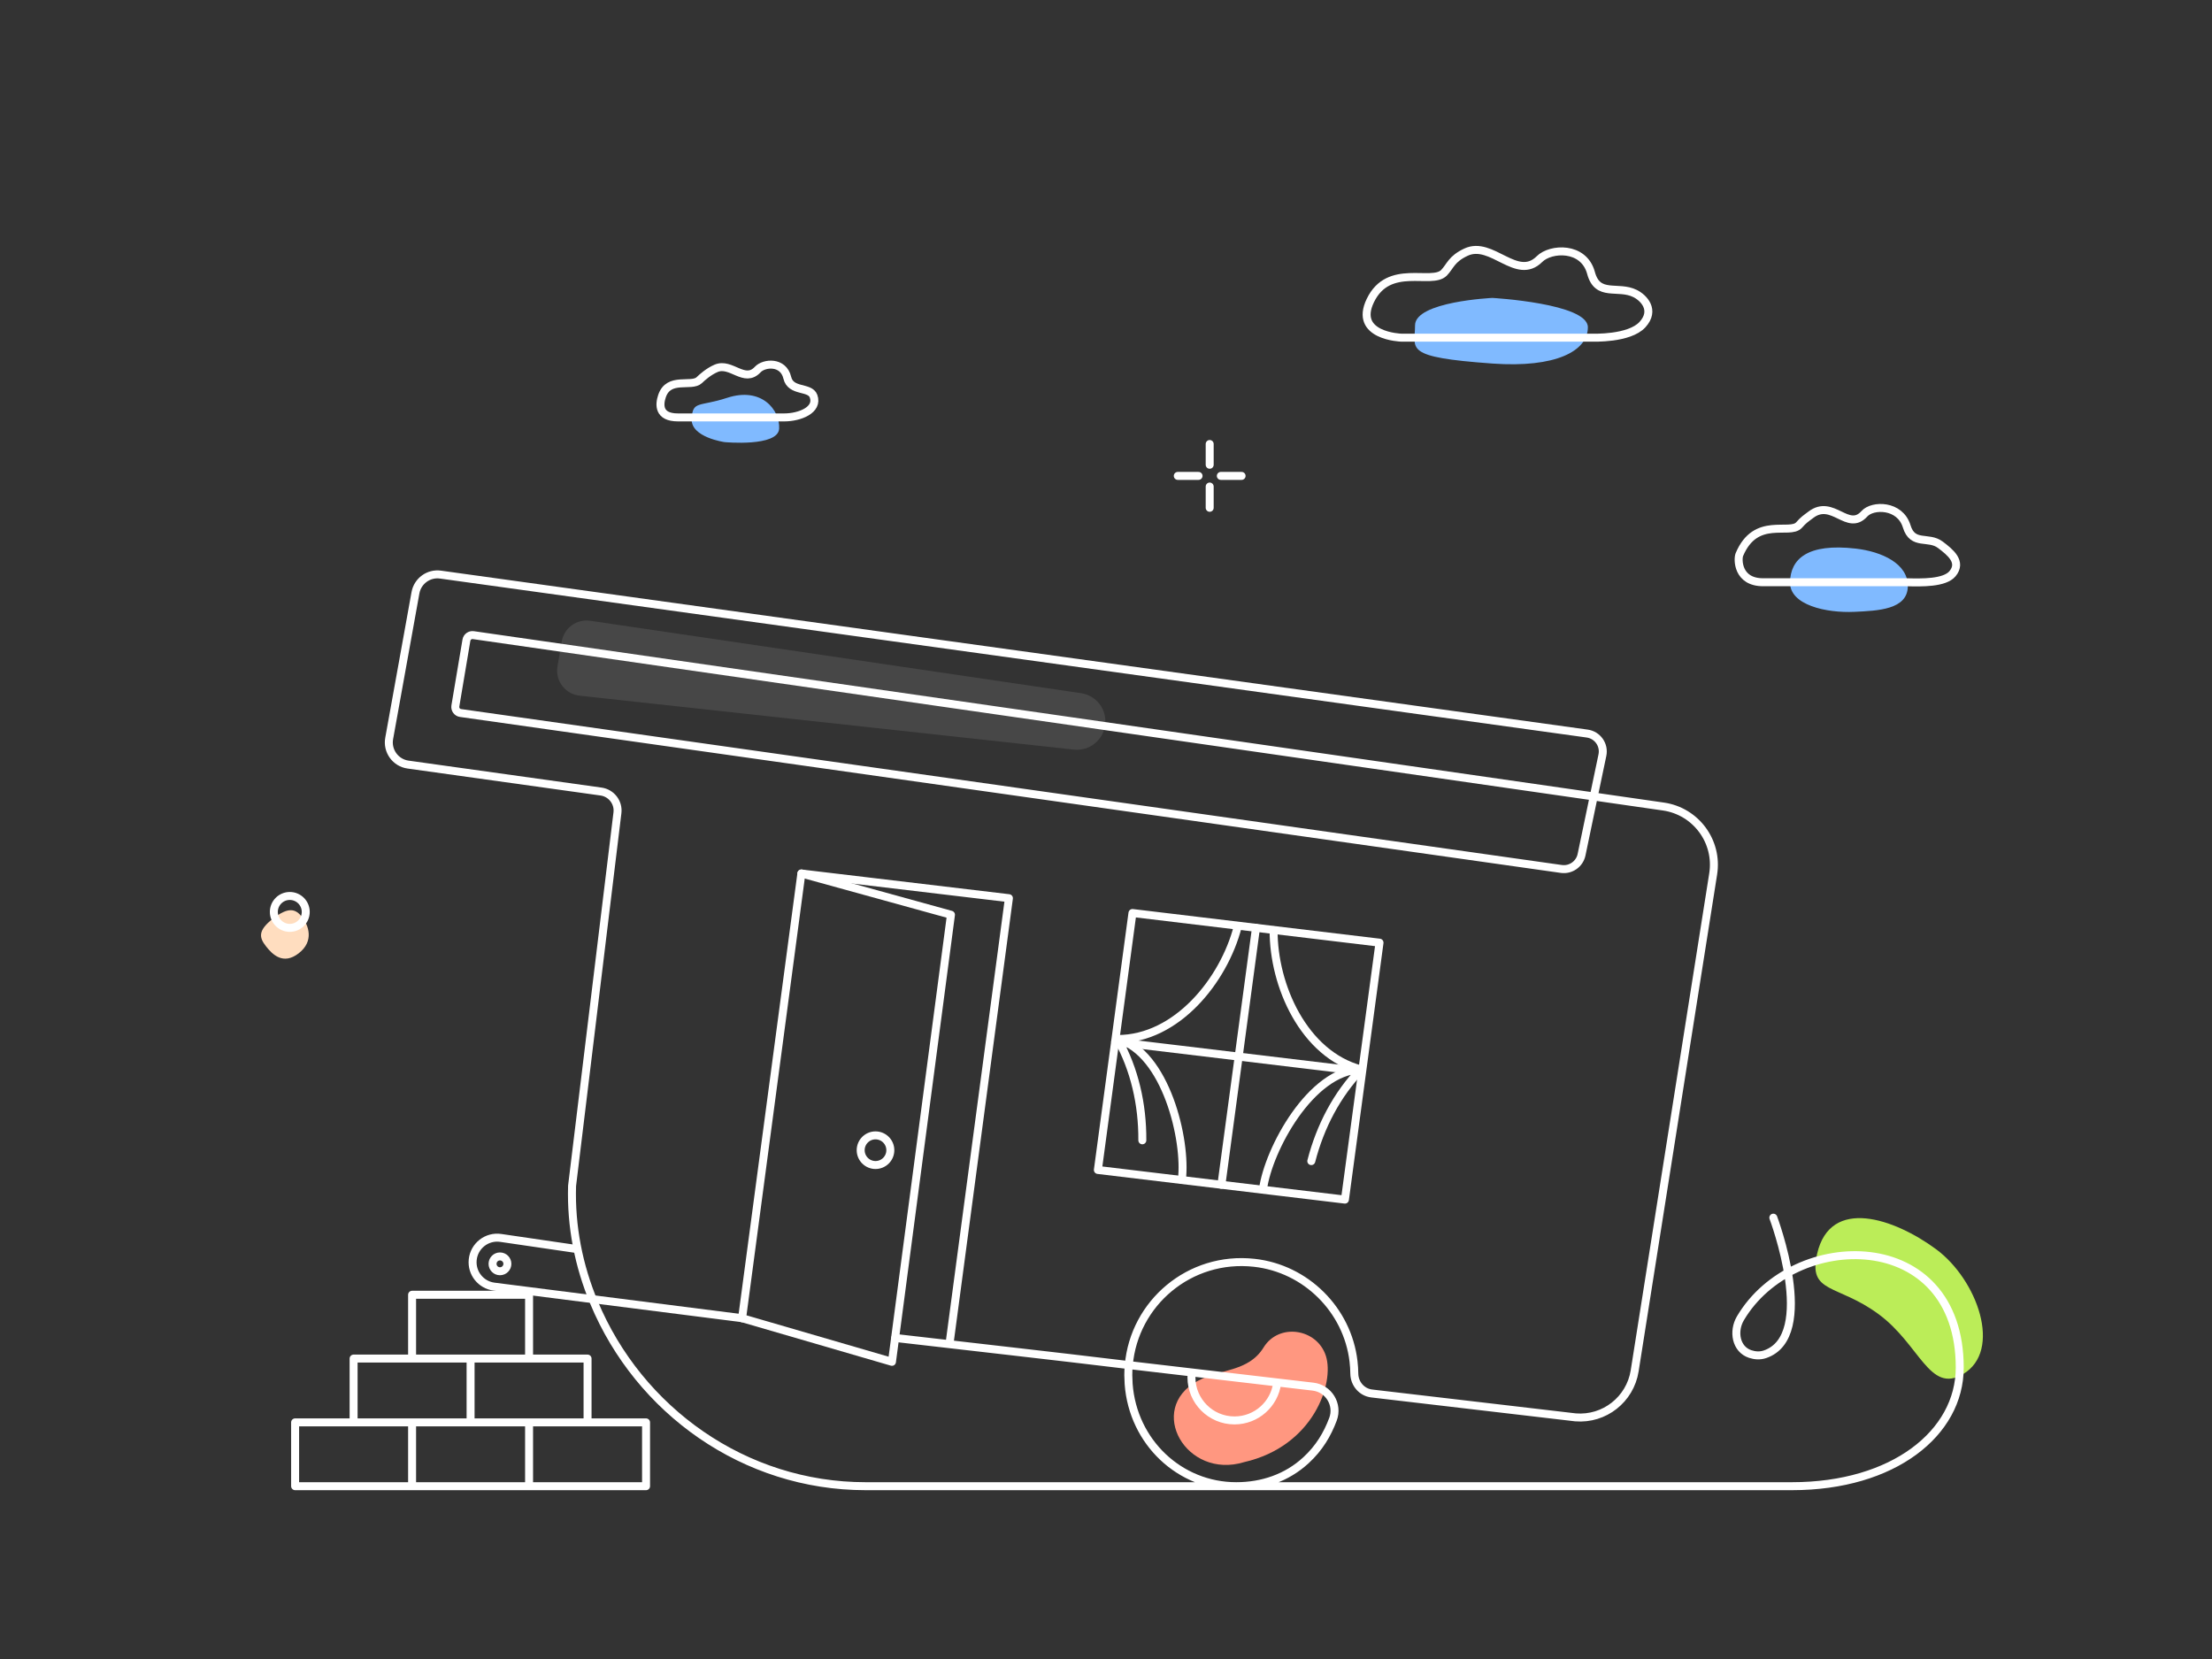 <svg width="416" height="312" viewBox="0 0 416 312" fill="none" xmlns="http://www.w3.org/2000/svg">
<rect x="0" y="0" width="416" height="312" fill="#333333" stroke="none"/>
<path d="M298.624 61.542C298.617 57.046 280.665 56.028 280.665 56.028C280.665 56.028 266.113 56.699 266.12 61.194C266.127 65.69 263.775 67.163 280.684 68.371C292.546 69.218 298.631 66.037 298.624 61.542Z" fill="#80BAFF"/>
<path d="M336.643 109.476C336.554 113.807 343.473 115.313 348.772 115.065C353.191 114.859 358.706 114.644 358.795 110.313C358.883 105.982 353.875 103.735 349.015 103.174C339.884 102.12 336.732 105.145 336.643 109.476Z" fill="#80BAFF"/>
<path d="M249.347 254.978C251.01 260.124 247 272 233.993 274.97C223.061 278.321 215.552 265.01 225.195 259.731C229.441 257.406 234.773 258.062 237.642 253.402C240.511 248.742 247.684 249.833 249.347 254.978Z" fill="#FF9780"/>
<path d="M341.736 235.797C340.005 243.326 345.523 241.42 353.304 247.154C361.085 252.888 362.846 262.145 369.159 258.435C376.653 254.03 371.874 240.655 364.093 234.921C356.311 229.187 344.226 224.967 341.736 235.797Z" fill="#BBED58"/>
<path d="M146.53 80.608C146.351 84.096 136.28 83.148 136.28 83.148C136.28 83.148 129.902 82.267 130.08 78.779C130.259 75.292 131.453 76.549 136.753 74.816C143.255 72.69 146.709 77.12 146.53 80.608Z" fill="#80BAFF"/>
<path d="M50.008 177.942C51.231 179.516 53.256 181.55 56.185 179.273C59.115 176.997 58.039 174.046 56.816 172.472C55.592 170.897 54.255 170.497 51.325 172.774C48.396 175.05 48.784 176.367 50.008 177.942Z" fill="#FFDDBF"/>
<path d="M105.643 120.636L104.844 125.328C104.386 128.017 106.289 130.537 109.001 130.833L201.952 140.974C204.87 141.292 207.499 139.201 207.846 136.287C208.188 133.41 206.179 130.784 203.313 130.361L111.005 116.745C108.457 116.369 106.076 118.097 105.643 120.636Z" fill="#ffffff" fill-opacity="0.1"/>
<path d="M263.5 63.5C263.5 63.5 254.472 63.21 257.721 56.504C261.179 49.368 269.2 53.651 271.551 51.315C272.796 50.018 272.934 48.721 275.7 47.423C280.555 45.146 285.243 53.002 289.53 48.72C291.604 46.645 297.828 46.255 299.211 51.314C300.455 55.985 304.259 53.59 307.509 55.206C309.125 56.01 311.381 58.32 308.891 61.045C306.402 63.769 299.5 63.5 299.5 63.5L263.5 63.5Z" stroke="#ffffff" stroke-width="1.5" stroke-miterlimit="10" stroke-linecap="round" stroke-linejoin="round"/>
<path d="M127.498 78.5C123.808 78.5 123.959 76.109 124.498 74.5C125.756 70.75 130.03 72.88 131.5 71.5C132.047 70.961 133.284 69.864 134.679 69.27C137.491 68.074 140 72.18 142.5 69.5C143.7 68.21 147.319 67.89 148.059 71.03C148.709 73.8 152.313 72.638 152.998 74.5C153.952 77.092 150.392 78.5 147.498 78.5C147.498 78.5 134.346 78.5 127.498 78.5Z" stroke="#ffffff" stroke-width="1.5" stroke-linecap="round" stroke-linejoin="round"/>
<path d="M227.5 83.5V87.406M227.5 91.5V95.5M233.5 89.5H229.594M225.406 89.5H221.5" stroke="#ffffff" stroke-width="1.5" stroke-miterlimit="10" stroke-linecap="round" stroke-linejoin="round"/>
<path d="M54.5 174.5C56.157 174.5 57.5 173.157 57.5 171.5C57.5 169.843 56.157 168.5 54.5 168.5C52.843 168.5 51.5 169.843 51.5 171.5C51.5 173.157 52.843 174.5 54.5 174.5Z" stroke="#ffffff" stroke-width="1.5" stroke-miterlimit="10" stroke-linecap="round" stroke-linejoin="round"/>
<path d="M331.591 109.5C326.721 109.51 326.771 105.14 327.111 104.31C330.181 96.97 336.581 100.69 338.331 98.75C339.231 97.74 339.511 97.6 340.571 96.8C344.651 93.71 347.501 100.1 350.631 96.62C352.151 94.92 357.311 94.86 358.581 98.98C359.711 102.7 362.651 100.74 364.921 102.46C366.771 103.86 369.041 105.67 367.201 107.89C365.721 109.67 361.401 109.58 358.501 109.5C349.001 109.5 342.631 109.49 331.591 109.5Z" stroke="#ffffff" stroke-width="1.5" stroke-miterlimit="10" stroke-linecap="round" stroke-linejoin="round"/>
<path d="M139.562 247.905L92.917 241.969C90.432 241.652 88.651 239.415 88.9 236.923V236.923C89.163 234.3 91.562 232.427 94.17 232.809L108.432 234.896" stroke="#ffffff" stroke-width="1.5" stroke-miterlimit="10" stroke-linecap="round" stroke-linejoin="round"/>
<path d="M224.107 258.211V258.22C224.079 258.49 224.07 258.759 224.07 259.038C224.07 263.508 227.694 267.132 232.164 267.132C236.28 267.132 239.672 264.065 240.192 260.097" stroke="#ffffff" stroke-width="1.5" stroke-miterlimit="10" stroke-linecap="round" stroke-linejoin="round"/>
<path d="M178.59 252.552L189.741 168.918L150.712 164.272L139.561 247.905" stroke="#ffffff" stroke-width="1.5" stroke-miterlimit="10" stroke-linecap="round" stroke-linejoin="round"/>
<path d="M139.561 247.905L167.746 256.111L178.842 172.031L150.712 164.272" stroke="#ffffff" stroke-width="1.5" stroke-miterlimit="10" stroke-linecap="round" stroke-linejoin="round"/>
<path d="M164.652 219.099C166.192 219.099 167.44 217.85 167.44 216.311C167.44 214.771 166.192 213.523 164.652 213.523C163.112 213.523 161.864 214.771 161.864 216.311C161.864 217.85 163.112 219.099 164.652 219.099Z" stroke="#ffffff" stroke-width="1.5" stroke-miterlimit="10" stroke-linecap="round" stroke-linejoin="round"/>
<path d="M252.934 225.603L206.471 220.028L212.976 171.706L259.439 177.282L252.934 225.603Z" stroke="#ffffff" stroke-width="1.5" stroke-miterlimit="10" stroke-linecap="round" stroke-linejoin="round"/>
<path d="M255.72 201.443L209.722 195.923" stroke="#ffffff" stroke-width="1.5" stroke-miterlimit="10" stroke-linecap="round" stroke-linejoin="round"/>
<path d="M229.704 222.815L236.209 174.494" stroke="#ffffff" stroke-width="1.5" stroke-miterlimit="10" stroke-linecap="round" stroke-linejoin="round"/>
<path d="M210.187 195.402C221.308 195.385 230.155 184.363 232.764 174.294M210.187 195.402C219.26 197.995 223.196 214.452 222.267 221.886M210.187 195.402C213.353 201.088 214.876 207.676 214.833 214.452" stroke="#ffffff" stroke-width="1.5" stroke-miterlimit="10" stroke-linecap="round" stroke-linejoin="round"/>
<path d="M255.965 201.13C245.216 198.275 239.475 185.36 239.522 174.959M255.965 201.13C246.53 201.321 238.524 216.228 237.525 223.653M255.965 201.13C251.452 205.819 248.298 211.8 246.61 218.363" stroke="#ffffff" stroke-width="1.5" stroke-miterlimit="10" stroke-linecap="round" stroke-linejoin="round"/>
<path d="M77.5 279.5V267.5M77.5 279.5H55.5V267.5H77.5M77.5 279.5H99.5M77.5 267.5H99.5M99.5 279.5V267.5M99.5 279.5H121.5V267.5H99.5M88.5 267.5V255.5M88.5 267.5H66.5V255.5H88.5M88.5 267.5H110.5V261.5V255.5H88.5M99.5 255.5V243.5H77.5V255.5H99.5Z" stroke="#ffffff" stroke-width="1.5" stroke-miterlimit="10" stroke-linecap="round" stroke-linejoin="round"/>
<path d="M94.027 239.077C94.797 239.077 95.421 238.453 95.421 237.683C95.421 236.914 94.797 236.29 94.027 236.29C93.257 236.29 92.633 236.914 92.633 237.683C92.633 238.453 93.257 239.077 94.027 239.077Z" stroke="#ffffff" stroke-width="1.5" stroke-miterlimit="10" stroke-linecap="round" stroke-linejoin="round"/>
<path d="M232.487 279.5C237.412 279.5 242.031 277.93 245.627 274.603C248.118 272.298 249.614 269.761 250.683 266.927C251.733 264.149 249.883 261.119 246.928 260.776C237.645 259.688 218.958 257.505 212.295 256.724C212.292 256.724 212.289 256.723 212.286 256.723M232.487 279.5C221.884 279.5 213.066 271.23 212.258 260.274L212.193 258.61C212.193 257.978 212.221 257.347 212.286 256.724L212.286 256.723M232.487 279.5H162.774C140.026 279.5 120.168 265.282 111.703 244.932C108.85 238.092 107.354 230.668 107.586 223.02L116.117 152.861C116.358 150.919 114.983 149.144 113.05 148.865L76.744 143.791C74.374 143.466 72.757 141.208 73.194 138.857L78.138 111.453C78.547 109.26 80.61 107.754 82.831 108.061L298.474 137.955C300.444 138.216 301.764 140.093 301.355 142.026L299.729 149.785L89.01 119.445C88.397 119.361 87.821 119.779 87.718 120.392L85.637 132.77C85.535 133.402 85.971 134.006 86.603 134.09L293.614 163.417C295.389 163.677 297.062 162.506 297.434 160.75L299.72 149.794L312.831 151.681C318.946 152.563 323.155 158.269 322.189 164.356L307.423 257.82C306.568 263.192 301.727 267.002 296.3 266.556L257.987 262.067C256.091 261.844 254.725 260.227 254.697 258.332C254.688 257.57 254.641 256.798 254.548 256.018C253.415 246.326 245.572 238.548 235.87 237.488C223.707 236.15 213.299 245.089 212.286 256.723M232.487 279.5C232.487 279.5 313.333 279.5 337.029 279.5C356.079 279.5 368.558 269.515 368.558 257.198C368.558 230.587 337.321 230.965 327.308 247.928C325.867 250.369 326.457 253.761 329.15 254.646C330.017 254.931 330.967 255.018 331.918 254.696C341.891 251.321 333.502 229 333.502 229M212.286 256.723C197.656 254.95 183.007 253.321 168.368 251.622" stroke="#ffffff" stroke-width="1.5" stroke-miterlimit="10" stroke-linecap="round" stroke-linejoin="round"/>
</svg>
